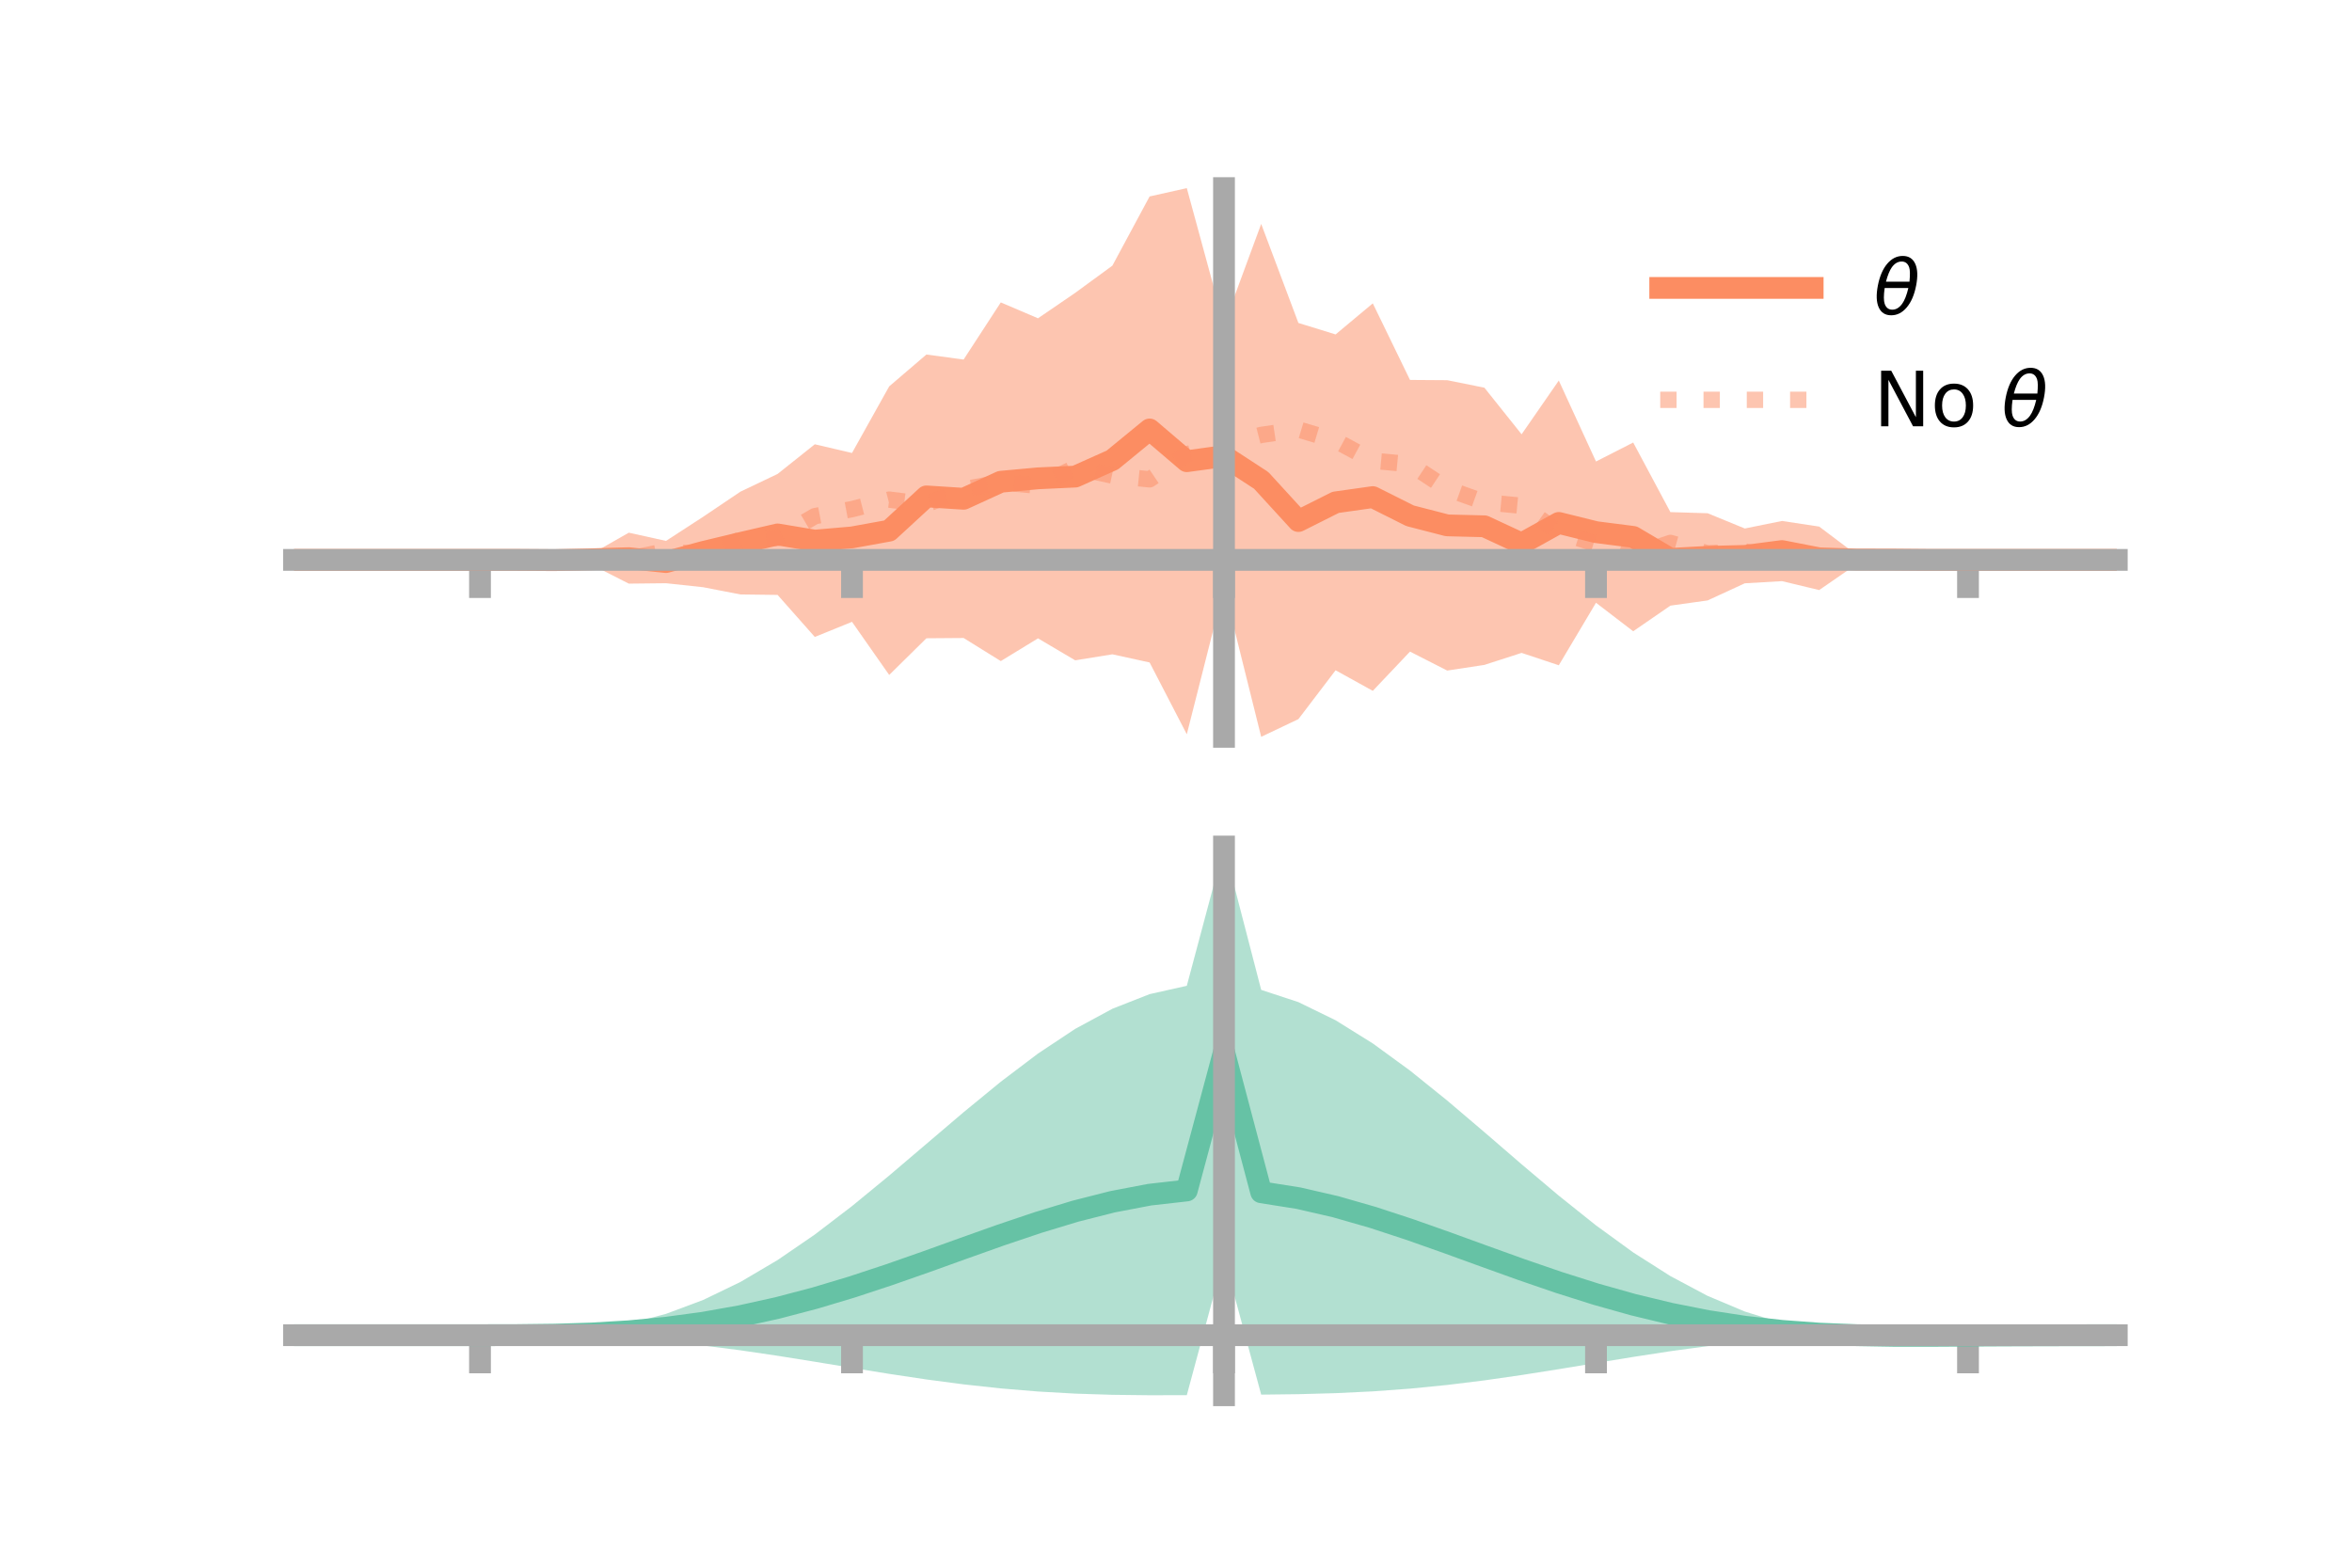 <?xml version="1.0" encoding="utf-8" standalone="no"?>
<!DOCTYPE svg PUBLIC "-//W3C//DTD SVG 1.1//EN"
  "http://www.w3.org/Graphics/SVG/1.1/DTD/svg11.dtd">
<!-- Created with matplotlib (https://matplotlib.org/) -->
<svg height="144pt" version="1.1" viewBox="0 0 216 144" width="216pt" xmlns="http://www.w3.org/2000/svg" xmlns:xlink="http://www.w3.org/1999/xlink">
 <defs>
  <style type="text/css">*{stroke-linecap:butt;stroke-linejoin:round;}</style>
 </defs>
 <g id="figure_1">
  <g id="patch_1">
   <path d="M 0 144 
L 216 144 
L 216 0 
L 0 0 
z
" style="fill:none;"/>
  </g>
  <g id="axes_1">
   <g id="patch_2">
    <path d="M 27 67.68 
L 194.4 67.68 
L 194.4 17.28 
L 27 17.28 
z
" style="fill:none;"/>
   </g>
   <g id="PolyCollection_1">
    <path clip-path="url(#p46ce62af37)" d="M 27 51.43 
L 27 51.43 
L 30.416 51.43 
L 33.833 51.43 
L 37.249 51.43 
L 40.665 51.43 
L 44.082 51.43 
L 47.498 51.43 
L 50.914 51.334 
L 54.331 50.876 
L 57.747 48.93 
L 61.163 49.685 
L 64.58 47.466 
L 67.996 45.163 
L 71.412 43.534 
L 74.829 40.81 
L 78.245 41.609 
L 81.661 35.49 
L 85.078 32.565 
L 88.494 33.027 
L 91.91 27.778 
L 95.327 29.237 
L 98.743 26.901 
L 102.159 24.399 
L 105.576 18.045 
L 108.992 17.28 
L 112.408 29.828 
L 115.824 20.569 
L 119.241 29.665 
L 122.657 30.719 
L 126.073 27.865 
L 129.49 34.899 
L 132.906 34.922 
L 136.322 35.612 
L 139.739 39.892 
L 143.155 34.957 
L 146.571 42.391 
L 149.988 40.649 
L 153.404 47.039 
L 156.82 47.143 
L 160.237 48.545 
L 163.653 47.852 
L 167.069 48.369 
L 170.486 50.946 
L 173.902 51.252 
L 177.318 51.43 
L 180.735 51.43 
L 184.151 51.43 
L 187.567 51.43 
L 190.984 51.43 
L 194.4 51.43 
L 194.4 51.43 
L 194.4 51.43 
L 190.984 51.43 
L 187.567 51.43 
L 184.151 51.43 
L 180.735 51.43 
L 177.318 51.43 
L 173.902 51.55 
L 170.486 51.839 
L 167.069 54.2 
L 163.653 53.381 
L 160.237 53.579 
L 156.82 55.153 
L 153.404 55.631 
L 149.988 57.985 
L 146.571 55.367 
L 143.155 61.108 
L 139.739 59.971 
L 136.322 61.075 
L 132.906 61.594 
L 129.49 59.853 
L 126.073 63.458 
L 122.657 61.568 
L 119.241 66.055 
L 115.824 67.68 
L 112.408 53.967 
L 108.992 67.447 
L 105.576 60.851 
L 102.159 60.102 
L 98.743 60.654 
L 95.327 58.636 
L 91.91 60.724 
L 88.494 58.603 
L 85.078 58.629 
L 81.661 61.998 
L 78.245 57.119 
L 74.829 58.507 
L 71.412 54.646 
L 67.996 54.602 
L 64.58 53.94 
L 61.163 53.572 
L 57.747 53.61 
L 54.331 51.871 
L 50.914 51.572 
L 47.498 51.43 
L 44.082 51.43 
L 40.665 51.43 
L 37.249 51.43 
L 33.833 51.43 
L 30.416 51.43 
L 27 51.43 
z
" style="fill:#fc8d62;fill-opacity:0.5;"/>
   </g>
   <g id="matplotlib.axis_1">
    <g id="xtick_1">
     <g id="line2d_1">
      <defs>
       <path d="M 0 0 
L 0 3.5 
" id="m3f3ca2883e" style="stroke:#a9a9a9;stroke-width:2;"/>
      </defs>
      <g>
       <use style="fill:#a9a9a9;stroke:#a9a9a9;stroke-width:2;" x="44.082" xlink:href="#m3f3ca2883e" y="51.43"/>
      </g>
     </g>
    </g>
    <g id="xtick_2">
     <g id="line2d_2">
      <g>
       <use style="fill:#a9a9a9;stroke:#a9a9a9;stroke-width:2;" x="78.245" xlink:href="#m3f3ca2883e" y="51.43"/>
      </g>
     </g>
    </g>
    <g id="xtick_3">
     <g id="line2d_3">
      <g>
       <use style="fill:#a9a9a9;stroke:#a9a9a9;stroke-width:2;" x="112.408" xlink:href="#m3f3ca2883e" y="51.43"/>
      </g>
     </g>
    </g>
    <g id="xtick_4">
     <g id="line2d_4">
      <g>
       <use style="fill:#a9a9a9;stroke:#a9a9a9;stroke-width:2;" x="146.571" xlink:href="#m3f3ca2883e" y="51.43"/>
      </g>
     </g>
    </g>
    <g id="xtick_5">
     <g id="line2d_5">
      <g>
       <use style="fill:#a9a9a9;stroke:#a9a9a9;stroke-width:2;" x="180.735" xlink:href="#m3f3ca2883e" y="51.43"/>
      </g>
     </g>
    </g>
   </g>
   <g id="matplotlib.axis_2"/>
   <g id="line2d_6">
    <path clip-path="url(#p46ce62af37)" d="M 27 51.43 
L 30.416 51.43 
L 33.833 51.43 
L 37.249 51.43 
L 40.665 51.43 
L 44.082 51.43 
L 47.498 51.43 
L 50.914 51.453 
L 54.331 51.373 
L 57.747 51.27 
L 61.163 51.629 
L 64.58 50.703 
L 67.996 49.883 
L 71.412 49.09 
L 74.829 49.659 
L 78.245 49.364 
L 81.661 48.744 
L 85.078 45.597 
L 88.494 45.815 
L 91.91 44.251 
L 95.327 43.937 
L 98.743 43.778 
L 102.159 42.251 
L 105.576 39.448 
L 108.992 42.364 
L 112.408 41.898 
L 115.824 44.125 
L 119.241 47.86 
L 122.657 46.144 
L 126.073 45.662 
L 129.49 47.376 
L 132.906 48.258 
L 136.322 48.343 
L 139.739 49.931 
L 143.155 48.033 
L 146.571 48.879 
L 149.988 49.317 
L 153.404 51.335 
L 156.82 51.148 
L 160.237 51.062 
L 163.653 50.617 
L 167.069 51.284 
L 170.486 51.393 
L 173.902 51.401 
L 177.318 51.43 
L 180.735 51.43 
L 184.151 51.43 
L 187.567 51.43 
L 190.984 51.43 
L 194.4 51.43 
" style="fill:none;stroke:#fc8d62;stroke-linecap:square;stroke-width:2;"/>
   </g>
   <g id="line2d_7">
    <path clip-path="url(#p46ce62af37)" d="M 27 51.43 
L 30.416 51.43 
L 33.833 51.43 
L 37.249 51.43 
L 40.665 51.43 
L 44.082 51.43 
L 47.498 51.376 
L 50.914 51.421 
L 54.331 51.569 
L 57.747 51.325 
L 61.163 50.629 
L 64.58 50.94 
L 67.996 49.567 
L 71.412 49.416 
L 74.829 47.412 
L 78.245 46.769 
L 81.661 45.893 
L 85.078 46.32 
L 88.494 44.961 
L 91.91 44.301 
L 95.327 44.621 
L 98.743 42.948 
L 102.159 43.683 
L 105.576 44.03 
L 108.992 41.72 
L 112.408 40.829 
L 115.824 39.951 
L 119.241 39.448 
L 122.657 40.475 
L 126.073 42.318 
L 129.49 42.641 
L 132.906 44.895 
L 136.322 46.125 
L 139.739 46.457 
L 143.155 48.875 
L 146.571 49.955 
L 149.988 51.036 
L 153.404 49.871 
L 156.82 50.829 
L 160.237 50.643 
L 163.653 51.394 
L 167.069 51.177 
L 170.486 51.13 
L 173.902 51.404 
L 177.318 51.474 
L 180.735 51.43 
L 184.151 51.43 
L 187.567 51.43 
L 190.984 51.43 
L 194.4 51.43 
" style="fill:none;stroke:#fc8d62;stroke-dasharray:1.5,2.475;stroke-dashoffset:0;stroke-opacity:0.5;stroke-width:1.5;"/>
   </g>
   <g id="patch_3">
    <path d="M 112.408 67.68 
L 112.408 17.28 
" style="fill:none;stroke:#a9a9a9;stroke-linecap:square;stroke-linejoin:miter;stroke-width:2;"/>
   </g>
   <g id="patch_4">
    <path d="M 194.4 67.68 
L 194.4 17.28 
" style="fill:none;"/>
   </g>
   <g id="patch_5">
    <path d="M 27 51.43 
L 194.4 51.43 
" style="fill:none;stroke:#a9a9a9;stroke-linecap:square;stroke-linejoin:miter;stroke-width:2;"/>
   </g>
   <g id="patch_6">
    <path d="M 27 17.28 
L 194.4 17.28 
" style="fill:none;"/>
   </g>
   <g id="legend_1">
    <g id="line2d_8">
     <path d="M 152.47 26.449 
L 166.47 26.449 
" style="fill:none;stroke:#fc8d62;stroke-linecap:square;stroke-width:2;"/>
    </g>
    <g id="line2d_9"/>
    <g id="text_1">
     <!-- $\theta$ -->
     <g transform="translate(172.07 28.899)scale(0.07 -0.07)">
      <defs>
       <path d="M 45.516 34.672 
L 14.453 34.672 
Q 12.359 20.062 14.5 13.875 
Q 17.188 6.25 24.469 6.25 
Q 31.781 6.25 37.359 13.922 
Q 42.234 20.656 45.516 34.672 
z
M 47.016 42.969 
Q 48.344 56.844 46.625 61.719 
Q 43.953 69.438 36.766 69.438 
Q 29.297 69.438 23.828 61.812 
Q 19.531 55.672 16.156 42.969 
z
M 38.188 76.766 
Q 49.906 76.766 54.594 66.406 
Q 59.281 56.109 55.719 37.844 
Q 52.203 19.625 43.453 9.281 
Q 34.766 -1.125 23.047 -1.125 
Q 11.281 -1.125 6.641 9.281 
Q 2 19.625 5.516 37.844 
Q 9.078 56.109 17.719 66.406 
Q 26.422 76.766 38.188 76.766 
z
" id="DejaVuSans-Oblique-952"/>
      </defs>
      <use transform="translate(0 0.234)" xlink:href="#DejaVuSans-Oblique-952"/>
     </g>
    </g>
    <g id="line2d_10">
     <path d="M 152.47 36.724 
L 166.47 36.724 
" style="fill:none;stroke:#fc8d62;stroke-dasharray:1.5,2.475;stroke-dashoffset:0;stroke-opacity:0.5;stroke-width:1.5;"/>
    </g>
    <g id="line2d_11"/>
    <g id="text_2">
     <!-- No $\theta$ -->
     <g transform="translate(172.07 39.174)scale(0.07 -0.07)">
      <defs>
       <path d="M 9.812 72.906 
L 23.094 72.906 
L 55.422 11.922 
L 55.422 72.906 
L 64.984 72.906 
L 64.984 0 
L 51.703 0 
L 19.391 60.984 
L 19.391 0 
L 9.812 0 
z
" id="DejaVuSans-78"/>
       <path d="M 30.609 48.391 
Q 23.391 48.391 19.188 42.75 
Q 14.984 37.109 14.984 27.297 
Q 14.984 17.484 19.156 11.844 
Q 23.344 6.203 30.609 6.203 
Q 37.797 6.203 41.984 11.859 
Q 46.188 17.531 46.188 27.297 
Q 46.188 37.016 41.984 42.703 
Q 37.797 48.391 30.609 48.391 
z
M 30.609 56 
Q 42.328 56 49.016 48.375 
Q 55.719 40.766 55.719 27.297 
Q 55.719 13.875 49.016 6.219 
Q 42.328 -1.422 30.609 -1.422 
Q 18.844 -1.422 12.172 6.219 
Q 5.516 13.875 5.516 27.297 
Q 5.516 40.766 12.172 48.375 
Q 18.844 56 30.609 56 
z
" id="DejaVuSans-111"/>
       <path id="DejaVuSans-32"/>
      </defs>
      <use transform="translate(0 0.234)" xlink:href="#DejaVuSans-78"/>
      <use transform="translate(74.805 0.234)" xlink:href="#DejaVuSans-111"/>
      <use transform="translate(135.986 0.234)" xlink:href="#DejaVuSans-32"/>
      <use transform="translate(167.773 0.234)" xlink:href="#DejaVuSans-Oblique-952"/>
     </g>
    </g>
   </g>
  </g>
  <g id="axes_2">
   <g id="patch_7">
    <path d="M 27 128.16 
L 194.4 128.16 
L 194.4 77.76 
L 27 77.76 
z
" style="fill:none;"/>
   </g>
   <g id="PolyCollection_2">
    <path clip-path="url(#p70703d57b4)" d="M 27 122.648 
L 27 122.641 
L 30.416 122.643 
L 33.833 122.643 
L 37.249 122.644 
L 40.665 122.644 
L 44.082 122.644 
L 47.498 122.624 
L 50.914 122.502 
L 54.331 122.185 
L 57.747 121.598 
L 61.163 120.684 
L 64.58 119.407 
L 67.996 117.756 
L 71.412 115.741 
L 74.829 113.399 
L 78.245 110.786 
L 81.661 107.98 
L 85.078 105.072 
L 88.494 102.163 
L 91.91 99.361 
L 95.327 96.774 
L 98.743 94.507 
L 102.159 92.66 
L 105.576 91.317 
L 108.992 90.551 
L 112.408 77.76 
L 115.824 90.926 
L 119.241 92.05 
L 122.657 93.717 
L 126.073 95.845 
L 129.49 98.337 
L 132.906 101.09 
L 136.322 103.995 
L 139.739 106.943 
L 143.155 109.829 
L 146.571 112.557 
L 149.988 115.042 
L 153.404 117.216 
L 156.82 119.033 
L 160.237 120.471 
L 163.653 121.528 
L 167.069 122.222 
L 170.486 122.527 
L 173.902 122.543 
L 177.318 122.555 
L 180.735 122.582 
L 184.151 122.605 
L 187.567 122.621 
L 190.984 122.631 
L 194.4 122.638 
L 194.4 122.654 
L 194.4 122.654 
L 190.984 122.667 
L 187.567 122.69 
L 184.151 122.728 
L 180.735 122.785 
L 177.318 122.852 
L 173.902 122.858 
L 170.486 122.757 
L 167.069 122.778 
L 163.653 122.969 
L 160.237 123.263 
L 156.82 123.65 
L 153.404 124.115 
L 149.988 124.64 
L 146.571 125.199 
L 143.155 125.764 
L 139.739 126.304 
L 136.322 126.795 
L 132.906 127.216 
L 129.49 127.554 
L 126.073 127.804 
L 122.657 127.969 
L 119.241 128.062 
L 115.824 128.104 
L 112.408 115.473 
L 108.992 128.152 
L 105.576 128.16 
L 102.159 128.12 
L 98.743 128.011 
L 95.327 127.817 
L 91.91 127.533 
L 88.494 127.161 
L 85.078 126.71 
L 81.661 126.197 
L 78.245 125.645 
L 74.829 125.082 
L 71.412 124.535 
L 67.996 124.032 
L 64.58 123.594 
L 61.163 123.238 
L 57.747 122.97 
L 54.331 122.791 
L 50.914 122.69 
L 47.498 122.65 
L 44.082 122.644 
L 40.665 122.644 
L 37.249 122.644 
L 33.833 122.644 
L 30.416 122.645 
L 27 122.648 
z
" style="fill:#66c2a5;fill-opacity:0.5;"/>
   </g>
   <g id="matplotlib.axis_3">
    <g id="xtick_6">
     <g id="line2d_12">
      <g>
       <use style="fill:#a9a9a9;stroke:#a9a9a9;stroke-width:2;" x="44.082" xlink:href="#m3f3ca2883e" y="122.644"/>
      </g>
     </g>
    </g>
    <g id="xtick_7">
     <g id="line2d_13">
      <g>
       <use style="fill:#a9a9a9;stroke:#a9a9a9;stroke-width:2;" x="78.245" xlink:href="#m3f3ca2883e" y="122.644"/>
      </g>
     </g>
    </g>
    <g id="xtick_8">
     <g id="line2d_14">
      <g>
       <use style="fill:#a9a9a9;stroke:#a9a9a9;stroke-width:2;" x="112.408" xlink:href="#m3f3ca2883e" y="122.644"/>
      </g>
     </g>
    </g>
    <g id="xtick_9">
     <g id="line2d_15">
      <g>
       <use style="fill:#a9a9a9;stroke:#a9a9a9;stroke-width:2;" x="146.571" xlink:href="#m3f3ca2883e" y="122.644"/>
      </g>
     </g>
    </g>
    <g id="xtick_10">
     <g id="line2d_16">
      <g>
       <use style="fill:#a9a9a9;stroke:#a9a9a9;stroke-width:2;" x="180.735" xlink:href="#m3f3ca2883e" y="122.644"/>
      </g>
     </g>
    </g>
   </g>
   <g id="matplotlib.axis_4"/>
   <g id="line2d_17">
    <path clip-path="url(#p70703d57b4)" d="M 27 122.644 
L 30.416 122.644 
L 33.833 122.644 
L 37.249 122.644 
L 40.665 122.644 
L 44.082 122.644 
L 47.498 122.637 
L 50.914 122.596 
L 54.331 122.488 
L 57.747 122.284 
L 61.163 121.961 
L 64.58 121.501 
L 67.996 120.894 
L 71.412 120.138 
L 74.829 119.24 
L 78.245 118.216 
L 81.661 117.088 
L 85.078 115.891 
L 88.494 114.662 
L 91.91 113.447 
L 95.327 112.296 
L 98.743 111.259 
L 102.159 110.39 
L 105.576 109.738 
L 108.992 109.351 
L 112.408 96.616 
L 115.824 109.515 
L 119.241 110.056 
L 122.657 110.843 
L 126.073 111.824 
L 129.49 112.946 
L 132.906 114.153 
L 136.322 115.395 
L 139.739 116.624 
L 143.155 117.797 
L 146.571 118.878 
L 149.988 119.841 
L 153.404 120.665 
L 156.82 121.341 
L 160.237 121.867 
L 163.653 122.248 
L 167.069 122.5 
L 170.486 122.642 
L 173.902 122.7 
L 177.318 122.703 
L 180.735 122.683 
L 184.151 122.666 
L 187.567 122.656 
L 190.984 122.649 
L 194.4 122.646 
" style="fill:none;stroke:#66c2a5;stroke-linecap:square;stroke-width:2;"/>
   </g>
   <g id="patch_8">
    <path d="M 112.408 128.16 
L 112.408 77.76 
" style="fill:none;stroke:#a9a9a9;stroke-linecap:square;stroke-linejoin:miter;stroke-width:2;"/>
   </g>
   <g id="patch_9">
    <path d="M 194.4 128.16 
L 194.4 77.76 
" style="fill:none;"/>
   </g>
   <g id="patch_10">
    <path d="M 27 122.644 
L 194.4 122.644 
" style="fill:none;stroke:#a9a9a9;stroke-linecap:square;stroke-linejoin:miter;stroke-width:2;"/>
   </g>
   <g id="patch_11">
    <path d="M 27 77.76 
L 194.4 77.76 
" style="fill:none;"/>
   </g>
  </g>
 </g>
 <defs>
  <clipPath id="p46ce62af37">
   <rect height="50.4" width="167.4" x="27" y="17.28"/>
  </clipPath>
  <clipPath id="p70703d57b4">
   <rect height="50.4" width="167.4" x="27" y="77.76"/>
  </clipPath>
 </defs>
</svg>
